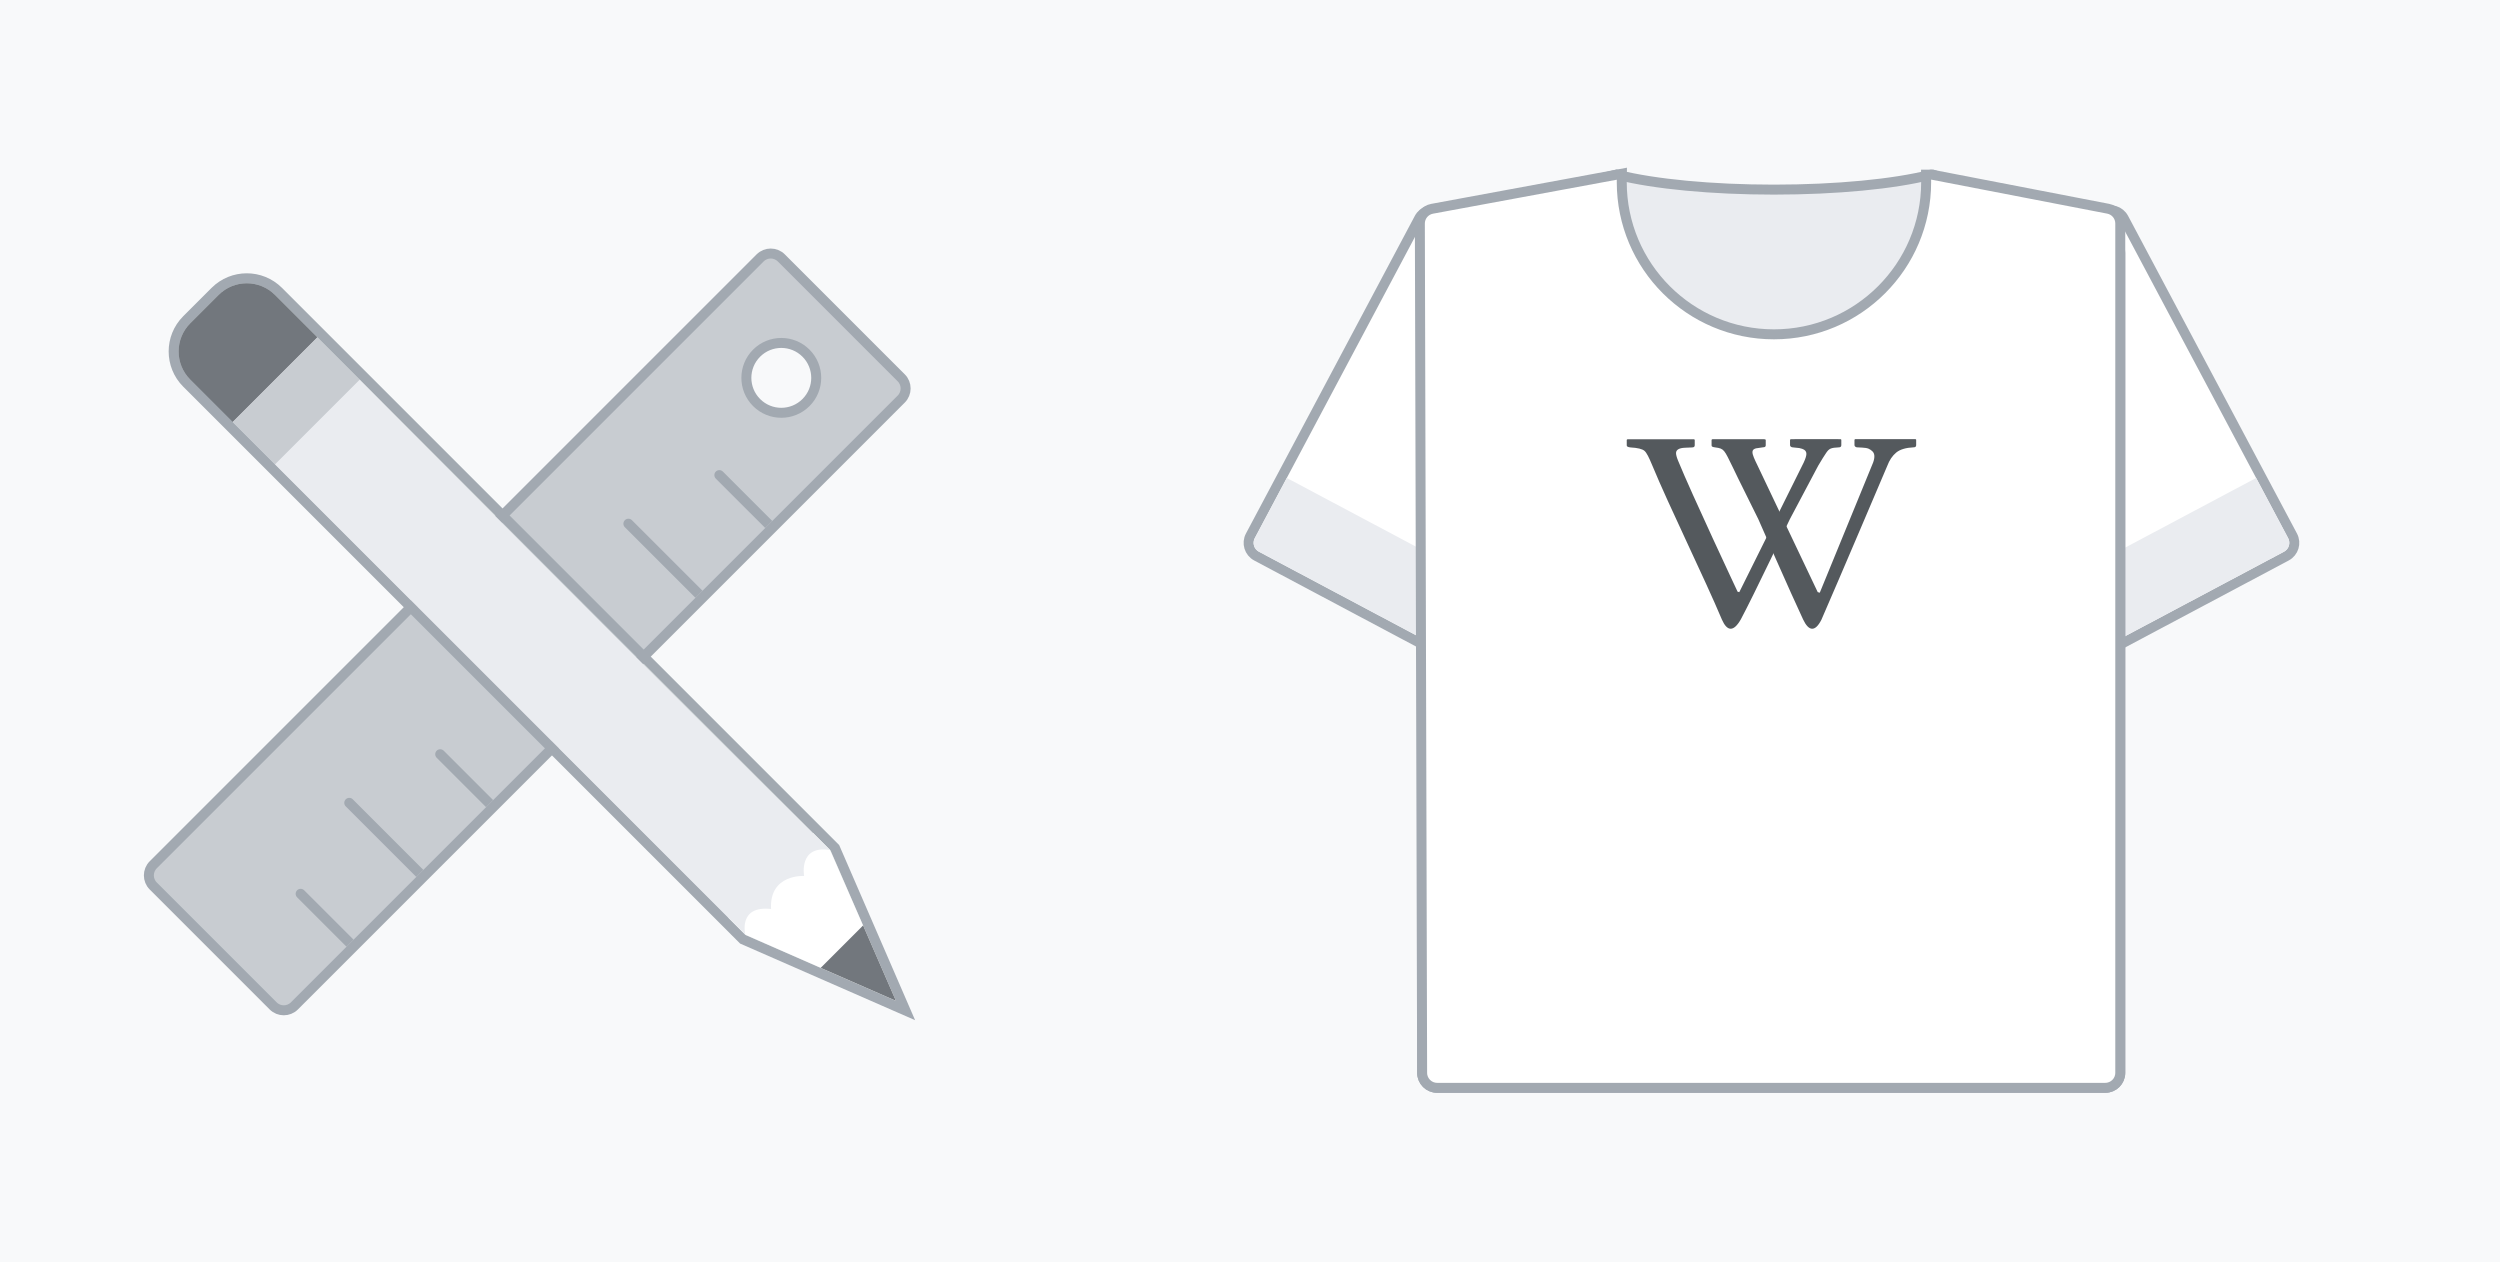<svg xmlns="http://www.w3.org/2000/svg" width="501" height="253" viewBox="0 0 501 253">
  <g fill="none" fill-rule="evenodd" transform="translate(-399)">
    <rect width="900" height="253" fill="#F8F9FA"/>
    <g transform="translate(423 44)">
      <g transform="rotate(45 56.805 160.956)">
        <path fill="#C8CCD1" stroke="#A2A9B1" stroke-width="2" d="M35.997,-1 C37.654,-1 39,0.351 39,2.007 L39,173.993 C39,175.652 37.652,177 35.997,177 L2.003,177 C0.346,177 -1,175.649 -1,173.993 L-1,2.007 C-1,0.348 0.348,-1 2.003,-1 L35.997,-1 Z M19,9 C15.134,9 12,12.134 12,16 C12,19.866 15.134,23 19,23 C22.866,23 26,19.866 26,16 C26,12.134 22.866,9 19,9 Z"/>
        <path fill="#A2A9B1" d="M23,38.556 C23,38.003 23.449,37.556 24.007,37.556 L38,37.556 L38,39.556 L24.007,39.556 C23.451,39.556 23,39.112 23,38.556 L23,38.556 Z"/>
        <path fill="#2A4B8D" d="M23,78.111 C23,77.559 23.449,77.111 24.007,77.111 L38,77.111 L38,79.111 L24.007,79.111 C23.451,79.111 23,78.667 23,78.111 L23,78.111 Z"/>
        <path fill="#A2A9B1" d="M17 58.333C17 57.781 17.439 57.333 17.999 57.333L38 57.333 38 59.333 17.999 59.333C17.447 59.333 17 58.889 17 58.333L17 58.333zM23 117.667C23 117.114 23.449 116.667 24.007 116.667L38 116.667 38 118.667 24.007 118.667C23.451 118.667 23 118.223 23 117.667L23 117.667z"/>
        <path fill="#2A4B8D" d="M17,97.889 C17,97.337 17.439,96.889 17.999,96.889 L38,96.889 L38,98.889 L17.999,98.889 C17.447,98.889 17,98.445 17,97.889 L17,97.889 Z"/>
        <path fill="#A2A9B1" d="M23 157.222C23 156.67 23.449 156.222 24.007 156.222L38 156.222 38 158.222 24.007 158.222C23.451 158.222 23 157.778 23 157.222L23 157.222zM17 137.444C17 136.892 17.439 136.444 17.999 136.444L38 136.444 38 138.444 17.999 138.444C17.447 138.444 17 138.001 17 137.444L17 137.444z"/>
      </g>
      <g transform="rotate(-45 21.663 8.973)">
        <path fill="#A2A9B1" fill-opacity=".472" stroke="#A2A9B1" stroke-width="2" d="M-1,20.007 C-1,15.034 3.027,11 7.992,11 L16.008,11 C20.977,11 25,15.022 25,19.996 L25,177.692 L11.946,210.734 L-1,177.62 L-1,20.007 Z"/>
        <g transform="translate(0 12)">
          <path fill="#72777D" d="M0,7.991 C0,3.578 3.58,1.77635684e-15 7.992,1.77635684e-15 L16.008,1.77635684e-15 C20.422,1.77635684e-15 24,3.576 24,7.991 L24,20 L0,20 L0,7.991 Z"/>
          <rect width="24" height="12.045" y="20" fill="#C8CCD1"/>
          <polygon fill="#FFF" points="0 165.341 0 160.476 24 160.476 24 165.341 11.967 196"/>
          <polygon fill="#72777D" points="5.977 180.67 17.997 180.67 11.967 196"/>
          <path fill="#EAECF0" d="M1.66977543e-13,32 L24,32 C24,32 23.659,114.581 24,165.296 C20.244,160.074 16.651,165.296 16.651,165.296 C16.651,165.296 12.005,160.049 7.284,165.296 C3.09,160.049 1.66977543e-13,165.296 1.66977543e-13,165.296 L1.66977543e-13,32 Z"/>
        </g>
      </g>
    </g>
    <g transform="translate(648 36)">
      <g transform="rotate(-28 124.07 -251.798)">
        <path fill="#FFF" stroke="#A2A9B1" stroke-width="2" d="M-1,-1 L45.596,-1 C47.252,-1 48.596,0.343 48.596,2 L48.596,74.095 C48.596,75.751 47.252,77.095 45.596,77.095 L2,77.095 C0.343,77.095 -1,75.751 -1,74.095 L-1,-1 Z"/>
        <path fill="#EAECF0" d="M0,60.428 L47.596,60.428 L47.596,74.095 C47.596,75.199 46.7,76.095 45.596,76.095 L2,76.095 C0.895,76.095 1.3527075e-16,75.199 0,74.095 L0,60.428 L0,60.428 Z"/>
      </g>
      <g transform="scale(-1 1) rotate(-28 18.07 173.345)">
        <path fill="#FFF" stroke="#A2A9B1" stroke-width="2" d="M-1,-1 L45.596,-1 C47.252,-1 48.596,0.343 48.596,2 L48.596,74.095 C48.596,75.751 47.252,77.095 45.596,77.095 L2,77.095 C0.343,77.095 -1,75.751 -1,74.095 L-1,-1 Z"/>
        <path fill="#EAECF0" d="M0,60.428 L47.596,60.428 L47.596,74.095 C47.596,75.199 46.7,76.095 45.596,76.095 L2,76.095 C0.895,76.095 1.3527075e-16,75.199 0,74.095 L0,60.428 L0,60.428 Z"/>
      </g>
      <path fill="#EAECF0" stroke="#A2A9B1" stroke-width="2" d="M138.336,-1.002 L173.924,11.885 C175.112,12.315 175.903,13.443 175.903,14.706 L175.903,179 C175.903,180.657 174.559,182 172.903,182 L39,182 C37.343,182 36,180.657 36,179 L36,10.934 C36,9.554 36.942,8.351 38.283,8.021 L74.971,-1.013 L75.212,-0.952 C82.543,0.89 94.032,2 106.5,2 C119.008,2 130.529,0.883 137.855,-0.969 L137.971,-0.998 L138.336,-1.002 Z"/>
      <path fill="#FFF" stroke="#A2A9B1" stroke-width="2" d="M138.238,-0.982 L173.472,5.831 C174.883,6.104 175.903,7.34 175.903,8.777 L175.903,179 C175.903,180.657 174.559,182 172.903,182 L38.995,182 C37.341,182 35.999,180.662 35.995,179.008 L35.539,8.798 C35.535,7.348 36.569,6.103 37.994,5.84 L76.022,-1.191 L76.004,0.029 C76.001,0.186 76,0.343 76,0.5 C76,17.345 89.655,31 106.5,31 C123.345,31 137,17.345 137,0.509 L136.986,-1 L138.048,-1 L138.238,-0.982 Z"/>
      <g fill="#54595D" fill-rule="nonzero" transform="translate(77 52)">
        <path d="M22.326,7.876 C22.326,7.876 21.547,6.247 21.281,5.706 C19.511,2.1 19.549,1.908 17.76,1.663 C17.259,1.596 17,1.53 17,1.275 L17,0.133 L17.151,0.022 C20.384,0.017 27.577,0.017 27.577,0.017 L27.853,0.111 L27.853,1.249 C27.853,1.508 27.673,1.642 27.306,1.642 L26.55,1.753 C24.64,1.906 24.952,2.709 26.221,5.309 L38.272,30.663 L38.683,30.779 L49.382,4.669 C49.753,3.617 49.696,2.871 49.218,2.432 C48.739,2.006 48.401,1.751 47.161,1.698 L46.157,1.648 C46.034,1.648 45.918,1.602 45.805,1.515 C45.695,1.434 45.637,1.327 45.637,1.198 L45.637,0.111 L45.79,0 C48.804,0 57.877,0 57.877,0 L58,0.111 L58,1.198 C58,1.493 57.837,1.642 57.514,1.642 C55.93,1.714 54.757,2.067 53.997,2.698 C53.235,3.333 52.64,4.206 52.214,5.346 C52.214,5.346 42.375,28.502 39.008,36.201 C37.72,38.725 36.452,38.493 35.338,36.129 C32.984,31.144 26.355,16.018 26.355,16.018 L22.326,7.876 Z"/>
        <path d="M42.877,0.01 C42.877,0.01 35.956,-0.012 32.875,0.01 L32.722,0.121 L32.722,1.202 C32.722,1.335 32.778,1.44 32.89,1.52 C33.005,1.605 33.121,1.649 33.247,1.649 L33.741,1.703 C35.001,1.753 35.58,2.089 35.753,2.296 C36.053,2.667 36.202,3.068 35.474,4.67 L22.553,30.669 L22.214,30.579 C22.214,30.579 12.96,10.895 10.281,4.308 C10.002,3.628 9.877,3.12 9.877,2.808 C9.877,2.139 10.475,1.777 11.672,1.727 L13.068,1.668 C13.437,1.668 13.625,1.525 13.625,1.226 L13.625,0.145 L13.5,0.034 C13.5,0.034 2.416,0.021 0.125,0.034 L0,0.145 L0,1.28 C0,1.485 0.257,1.612 0.774,1.668 C2.18,1.745 3.105,1.971 3.55,2.348 C3.993,2.73 4.462,3.693 5.084,5.195 C8.448,13.347 15.596,27.894 19.077,36.179 C20.079,38.441 21.339,38.792 22.869,36.109 C25.518,31.155 32.7,16.017 32.7,16.017 L38.357,5.345 C39.016,4.216 39.651,3.212 39.973,2.745 C40.563,1.889 40.893,1.727 42.505,1.651 C42.834,1.651 43,1.503 43,1.204 L43,0.123 L42.877,0.01 Z"/>
      </g>
    </g>
  </g>
</svg>
